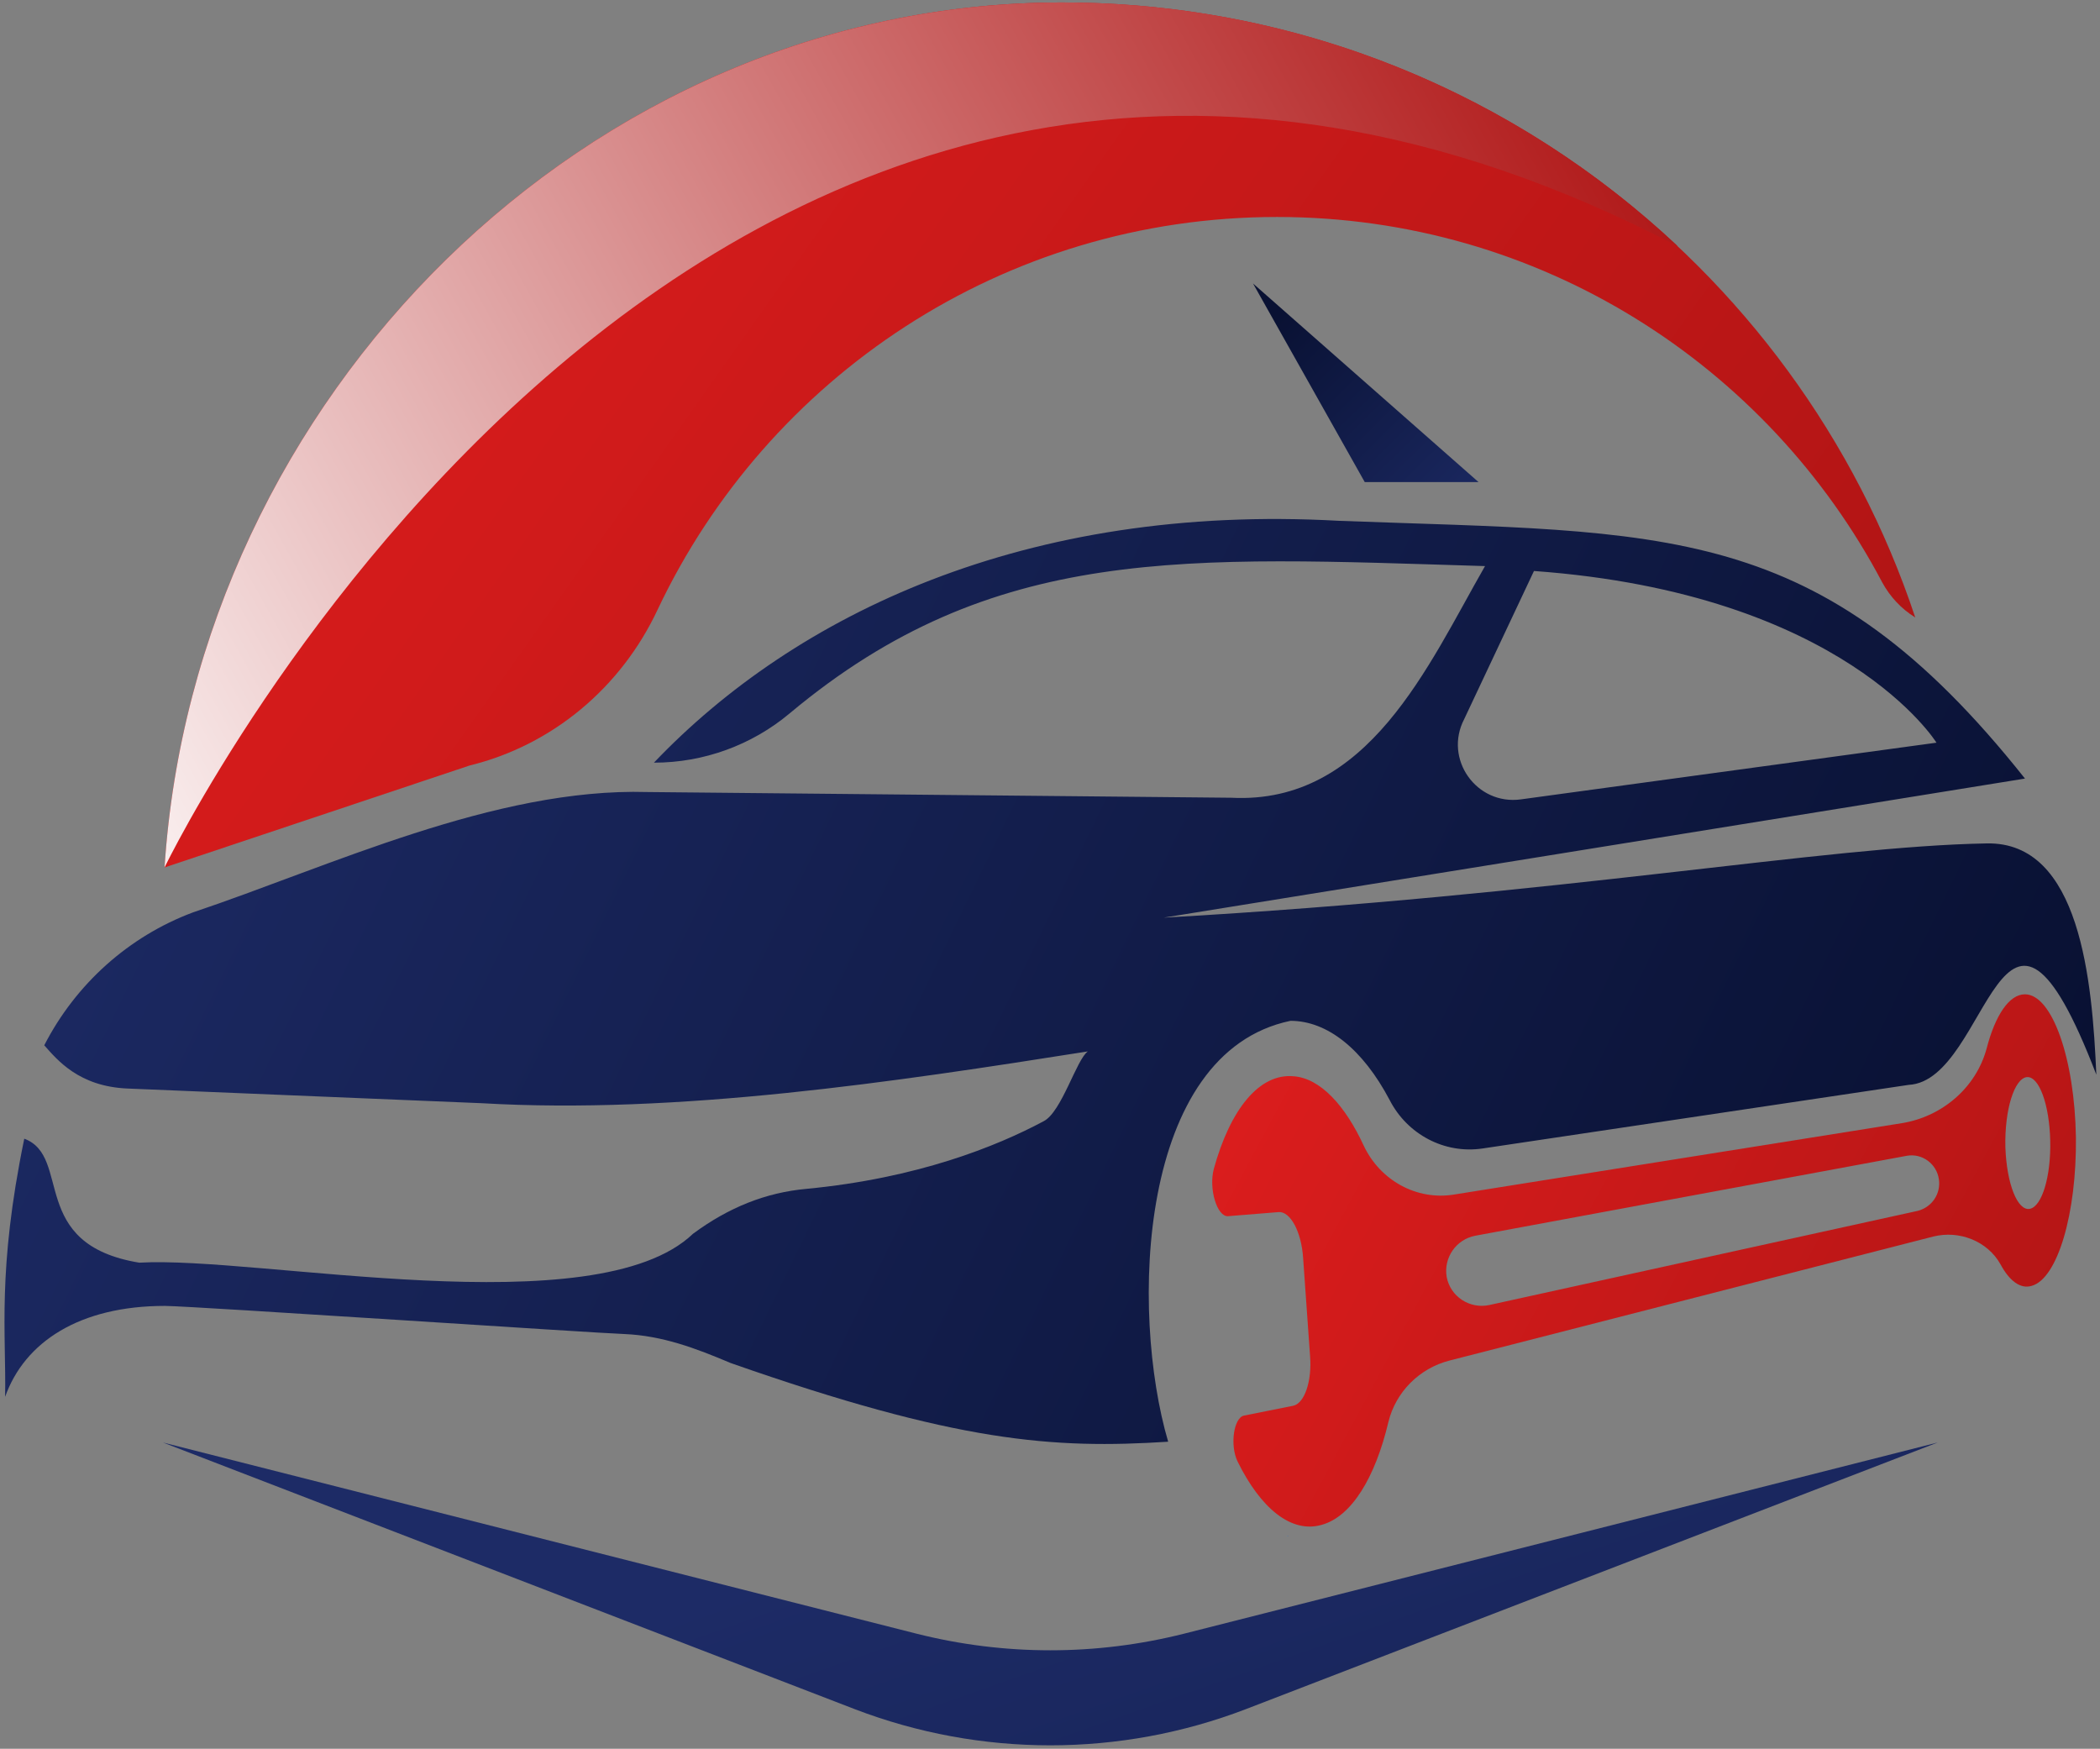 <svg width="257" height="214" viewBox="0 0 257 214" fill="none" xmlns="http://www.w3.org/2000/svg">
<rect x="0" y="0" width="257" height="214" fill="#808080" stroke="none"/>
<path d="M157.632 187.953V188.003H157.383C157.483 188.003 157.566 187.986 157.632 187.953Z" fill="url(#paint0_linear_15_274)"/>
<path fill-rule="evenodd" clip-rule="evenodd" d="M256.551 131.509C244.872 101.065 243.525 132.258 233.593 132.757L181.44 140.542C176.749 141.241 172.207 138.795 170.061 134.603C166.767 128.365 162.425 124.921 157.933 124.921C139.218 128.814 138.27 160.455 142.961 176.426C128.887 177.324 117.159 176.526 89.41 166.794C85.168 164.997 81.076 163.45 76.434 163.25C73.04 163.15 24.081 159.856 20.188 159.807C9.758 159.807 3.02 164.198 0.625 170.936C0.774 163.15 -0.374 155.614 2.97 139.344C8.859 141.54 3.369 152.271 17.044 154.516C31.517 153.668 72.941 162.352 84.819 150.973C89.211 147.729 93.752 145.932 98.693 145.483C112.268 144.186 121.95 140.293 127.739 137.198C129.935 136.051 131.732 129.662 133.129 128.664C109.423 132.407 82.922 136.4 58.967 135.003L15.597 133.206C9.658 132.956 7.013 129.712 5.416 127.916C9.259 120.429 15.746 114.59 23.632 111.646C40.301 106.056 60.564 96.374 79.229 96.923C79.329 96.923 150.697 97.622 150.697 97.622C167.466 98.47 174.752 81.452 181.739 69.274C145.207 68.176 121.601 66.429 96.647 87.291C92.005 91.184 86.116 93.33 80.028 93.33C97.296 75.213 125.543 61.588 163.872 63.734C203.948 65.232 222.614 63.535 247.817 95.276L142.412 112.295C191.521 109.5 223.262 103.561 243.126 103.211C254.604 102.962 256.052 120.08 256.551 131.509ZM186.131 97.821L236.987 90.884C236.987 90.884 225.708 72.618 187.728 69.873L179.194 87.99C176.649 92.88 180.691 98.57 186.131 97.821Z" fill="url(#paint1_linear_15_274)"/>
<path d="M153.344 34.688L167.018 58.992H180.943L153.344 34.688Z" fill="url(#paint2_linear_15_274)"/>
<path fill-rule="evenodd" clip-rule="evenodd" d="M254.053 139.193C254.153 148.476 251.808 156.511 248.614 157.36C247.266 157.759 245.919 156.761 244.821 154.715C243.224 151.87 239.78 150.522 236.586 151.321L177.395 166.493C173.702 167.441 170.808 170.336 169.909 174.029C168.312 180.766 165.418 185.607 161.724 186.606C158.031 187.654 154.288 184.609 151.443 178.82C150.495 176.824 150.994 173.48 152.242 173.23L158.231 172.033C159.628 171.783 160.577 169.038 160.327 165.944L159.479 153.966C159.279 150.772 157.931 148.227 156.484 148.326L150.296 148.826C148.948 148.925 147.9 145.482 148.549 143.036C150.545 135.8 154.089 131.308 158.331 131.707C161.575 131.957 164.619 135.251 166.915 140.241C168.911 144.434 173.353 146.929 177.944 146.18L232.743 137.447C237.684 136.648 241.826 133.105 243.124 128.313C244.172 124.271 245.869 121.676 247.815 121.676C251.159 121.676 253.904 129.611 254.053 139.193ZM182.236 159.705L234.689 148.177C236.436 147.728 237.534 146.081 237.285 144.334C237.035 142.437 235.238 141.09 233.342 141.439L180.54 151.221C178.194 151.67 176.647 153.916 177.046 156.262C177.495 158.657 179.841 160.204 182.236 159.705ZM250.909 139.593C250.809 135.201 249.562 131.707 248.065 131.807C246.517 131.957 245.32 135.8 245.419 140.341C245.569 144.883 246.917 148.227 248.414 147.927C249.911 147.628 251.009 143.935 250.909 139.593Z" fill="url(#paint3_linear_15_274)"/>
<path d="M237.135 176.523L144.856 199.93C134.126 202.625 122.947 202.625 112.217 199.93L19.938 176.523L104.631 209.163C120.002 215.052 137.071 215.052 152.442 209.163L237.135 176.523Z" fill="url(#paint4_linear_15_274)"/>
<path d="M234.39 75.561C232.693 74.513 231.296 73.016 230.348 71.269C216.324 44.669 188.425 26.552 156.285 26.552C122.747 26.552 93.9 46.216 80.475 74.613C76.033 84.096 67.649 91.183 57.468 93.678L20.137 106.155C23.88 48.861 71.741 0.301 129.983 0.301C178.593 0.301 219.867 31.842 234.39 75.561Z" fill="url(#paint5_linear_15_274)"/>
<path style="mix-blend-mode:multiply" d="M205.344 30.145C185.63 11.63 159.129 0.301 129.983 0.301C71.741 0.301 23.88 48.861 20.137 106.155C20.137 106.155 86.614 -31.74 205.344 30.145Z" fill="url(#paint6_linear_15_274)"/>
<defs>
<linearGradient id="paint0_linear_15_274" x1="157.376" y1="187.974" x2="157.65" y2="187.974" gradientUnits="userSpaceOnUse">
<stop stop-color="#54D1F6"/>
<stop offset="0.508" stop-color="#338CDE"/>
<stop offset="1" stop-color="#1459C6"/>
</linearGradient>
<linearGradient id="paint1_linear_15_274" x1="33.587" y1="5.37" x2="262.081" y2="116.092" gradientUnits="userSpaceOnUse">
<stop stop-color="#1D2B66"/>
<stop offset="1" stop-color="#091133"/>
</linearGradient>
<linearGradient id="paint2_linear_15_274" x1="172.51" y1="75.243" x2="146.197" y2="48.593" gradientUnits="userSpaceOnUse">
<stop stop-color="#1D2B66"/>
<stop offset="1" stop-color="#091133"/>
</linearGradient>
<linearGradient id="paint3_linear_15_274" x1="239.16" y1="217.99" x2="111.617" y2="149.469" gradientUnits="userSpaceOnUse">
<stop stop-color="#AF1414"/>
<stop offset="1" stop-color="#E51F1F"/>
</linearGradient>
<linearGradient id="paint4_linear_15_274" x1="132.6" y1="179.113" x2="208.488" y2="394.126" gradientUnits="userSpaceOnUse">
<stop stop-color="#1D2B66"/>
<stop offset="1" stop-color="#091133"/>
</linearGradient>
<linearGradient id="paint5_linear_15_274" x1="187.027" y1="166.855" x2="-21.502" y2="19.556" gradientUnits="userSpaceOnUse">
<stop stop-color="#AF1414"/>
<stop offset="1" stop-color="#E51F1F"/>
</linearGradient>
<linearGradient id="paint6_linear_15_274" x1="227.253" y1="59.152" x2="35.127" y2="166.319" gradientUnits="userSpaceOnUse">
<stop stop-color="#AF1414"/>
<stop offset="1" stop-color="white"/>
</linearGradient>
</defs>
</svg>
